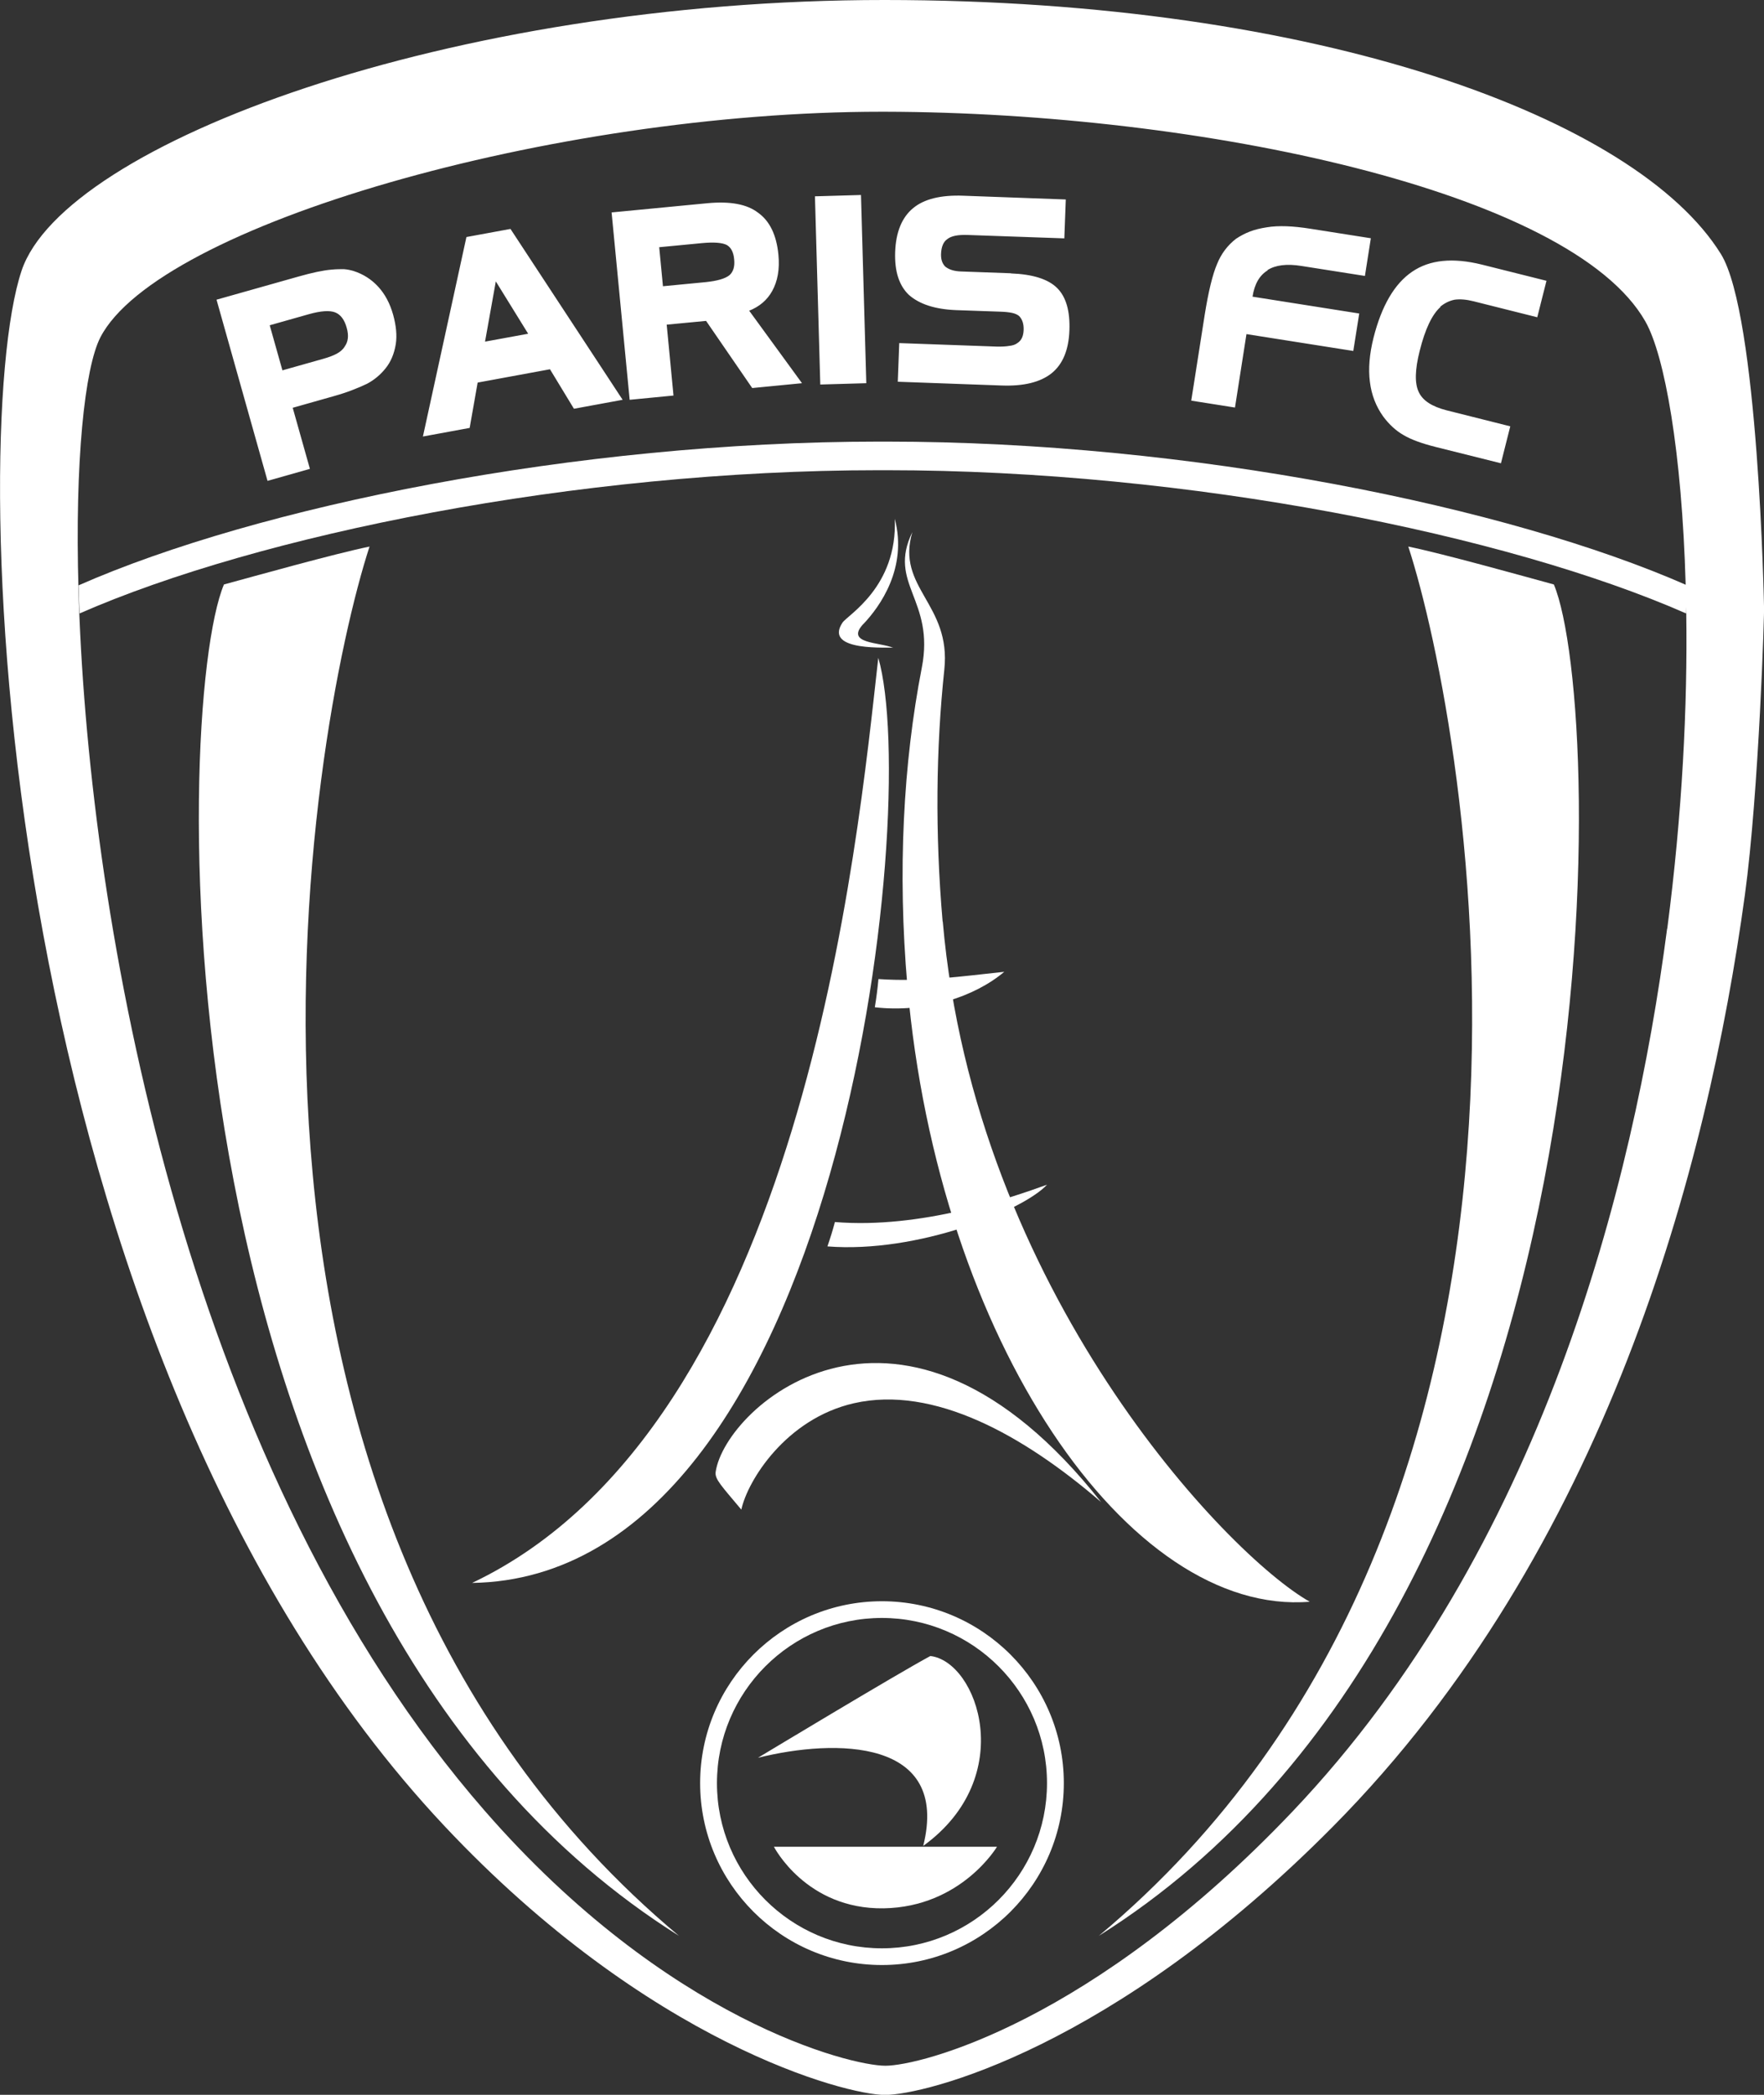 <?xml version="1.0" encoding="UTF-8"?> <svg xmlns="http://www.w3.org/2000/svg" width="80" height="95" viewBox="0 0 80 95" fill="none"><rect x="0" y="0" width="80" height="95" fill="#333333" stroke="none"/><g clip-path="url(#clip0_1829_1423)"><path d="M80.001 27.528C80.001 27.473 79.748 14.261 78.045 11.519C74.222 5.358 59.821 0.005 40.119 3.4701e-06C20.422 -0.005 2.901 6.518 0.978 12.278C-1.625 20.076 -0.203 61.118 20.142 82.794C29.425 92.681 38.367 95.005 40.135 95.005C41.904 95.005 50.456 92.939 60.463 82.821C72.833 70.324 77.441 52.957 79.133 40.586C79.77 35.931 80.028 27.55 80.001 27.528ZM75.606 42.114C74.074 53.837 69.878 70.291 58.634 82.134C49.533 91.719 41.739 93.681 40.152 93.681C38.564 93.681 30.265 91.626 21.977 82.112C8.673 66.851 4.224 42.845 3.604 28.012C3.582 27.583 3.571 27.16 3.56 26.742C3.39 20.906 3.84 16.68 4.554 15.295C7.179 10.228 25.052 5.067 39.97 5.067H40.141C54.455 5.1 71.256 8.667 74.618 14.575C75.497 16.114 76.277 20.499 76.447 26.512C76.458 26.94 76.469 27.375 76.474 27.82C76.535 32.013 76.293 36.904 75.612 42.12" fill="white"></path><path d="M49.95 68.131C46.413 65.076 42.337 62.817 38.729 63.636C35.642 64.339 33.906 67.142 33.62 68.461C32.731 67.395 32.407 67.081 32.456 66.752C32.895 63.751 40.887 56.639 49.95 68.137" fill="white"></path><path d="M39.832 29.831C38.893 38.113 36.476 64.63 21.41 71.786C38.135 71.522 41.799 36.64 39.832 29.831Z" fill="white"></path><path d="M42.749 41.79C42.404 37.8 42.447 33.947 42.826 30.369C43.145 27.38 40.624 26.66 41.376 24.132C40.234 26.479 42.409 27.182 41.805 30.282C40.964 34.596 40.701 39.52 41.151 44.703C42.557 60.805 51.203 73.314 59.398 72.638C55.641 70.516 44.211 58.524 42.755 41.784" fill="white"></path><path d="M39.168 28.287C39.899 27.512 41.167 25.764 40.58 23.527C40.706 26.622 38.438 27.891 38.207 28.237C37.312 29.595 40.415 29.325 40.514 29.38C39.904 29.116 38.3 29.204 39.163 28.287" fill="white"></path><path d="M36.959 8.903L37.201 17.438L39.288 17.378L39.047 8.843L36.965 8.903H36.959ZM65.312 13.915C65.504 13.751 65.724 13.641 65.971 13.591C66.213 13.558 66.499 13.58 66.828 13.663L69.717 14.388L70.135 12.734L67.218 12.003C65.894 11.673 64.84 11.777 64.043 12.322C63.242 12.866 62.659 13.866 62.291 15.317C62.105 16.059 62.05 16.729 62.127 17.317C62.198 17.905 62.401 18.427 62.731 18.889C63.005 19.257 63.313 19.538 63.659 19.735C63.994 19.933 64.472 20.109 65.103 20.268L68.07 21.01L68.493 19.334L65.609 18.609C64.939 18.438 64.516 18.164 64.34 17.773C64.153 17.383 64.17 16.762 64.384 15.916C64.631 14.921 64.95 14.256 65.329 13.921M45.846 12.393L43.578 12.311C43.276 12.3 43.04 12.228 42.869 12.091C42.732 11.953 42.672 11.767 42.677 11.53C42.688 11.195 42.782 10.964 42.963 10.843C43.139 10.7 43.446 10.64 43.886 10.656L48.269 10.81L48.335 9.046L43.693 8.876C42.672 8.837 41.908 9.024 41.408 9.442C40.903 9.859 40.628 10.524 40.596 11.437C40.568 12.3 40.771 12.943 41.216 13.371C41.694 13.794 42.403 14.025 43.353 14.064L45.38 14.135C45.599 14.141 45.77 14.163 45.901 14.19C46.028 14.218 46.132 14.262 46.214 14.328C46.363 14.476 46.434 14.69 46.423 14.971C46.412 15.245 46.324 15.438 46.148 15.553C46.055 15.625 45.934 15.668 45.781 15.685C45.616 15.713 45.423 15.723 45.209 15.718L40.782 15.559L40.716 17.312L45.413 17.482C46.423 17.521 47.181 17.334 47.692 16.927C48.197 16.52 48.466 15.872 48.499 14.987C48.532 14.102 48.346 13.459 47.939 13.058C47.533 12.657 46.835 12.437 45.846 12.399M17.159 13.009C16.851 12.673 16.477 12.431 16.032 12.289C15.901 12.25 15.752 12.217 15.593 12.206C15.439 12.206 15.252 12.206 15.027 12.228C14.648 12.261 14.154 12.366 13.539 12.541L9.82 13.591L12.133 21.807L14.055 21.263L13.275 18.493L15.137 17.966C15.483 17.867 15.774 17.773 16.016 17.674C16.247 17.587 16.461 17.493 16.653 17.4C16.972 17.229 17.252 16.998 17.488 16.702C17.724 16.41 17.878 16.042 17.949 15.608C18.01 15.212 17.966 14.767 17.829 14.273C17.686 13.761 17.46 13.338 17.153 13.003M15.632 15.723C15.544 15.855 15.423 15.96 15.269 16.042C15.104 16.13 14.906 16.202 14.676 16.268L12.808 16.795L12.232 14.751L14 14.251C14.544 14.097 14.95 14.069 15.203 14.168C15.45 14.267 15.626 14.503 15.725 14.872C15.824 15.218 15.791 15.504 15.626 15.723M35.015 13.206C35.268 12.756 35.367 12.201 35.301 11.541C35.213 10.651 34.905 10.019 34.378 9.645C33.878 9.26 33.114 9.118 32.082 9.216L27.737 9.634L28.556 18.131L30.544 17.938L30.236 14.723L32.022 14.553L34.114 17.598L36.372 17.378L33.977 14.091C34.444 13.904 34.79 13.608 35.015 13.206ZM33.087 12.476C32.895 12.635 32.532 12.739 32.011 12.794L30.066 12.981L29.896 11.211L31.84 11.025C32.379 10.975 32.758 11.003 32.966 11.113C33.158 11.228 33.268 11.442 33.296 11.767C33.329 12.085 33.257 12.322 33.082 12.481M21.152 10.755L19.18 19.796L21.3 19.406L21.662 17.35L24.942 16.746L26.029 18.537L28.237 18.131L23.151 10.382L21.152 10.75V10.755ZM21.997 15.493L22.486 12.761L23.953 15.135L21.997 15.493ZM57.48 12.25C57.842 12.019 58.359 11.953 59.034 12.063L61.901 12.514L62.17 10.805L59.446 10.376C59.029 10.31 58.666 10.272 58.348 10.261C58.023 10.25 57.721 10.261 57.441 10.31C57.156 10.354 56.908 10.415 56.694 10.497C56.475 10.579 56.266 10.689 56.057 10.827C55.673 11.123 55.382 11.508 55.195 11.975C54.992 12.448 54.805 13.217 54.635 14.278L54.025 18.169L56.008 18.482L56.529 15.152L61.374 15.916L61.643 14.218L56.804 13.454C56.892 12.882 57.123 12.481 57.491 12.261" fill="white"></path><path d="M39.996 72.616C35.449 72.616 31.752 76.314 31.752 80.865C31.752 85.415 35.449 89.114 39.996 89.114C44.544 89.114 48.246 85.415 48.246 80.865C48.246 76.314 44.544 72.616 39.996 72.616ZM39.996 88.356C35.871 88.356 32.515 84.998 32.515 80.865C32.515 76.732 35.871 73.374 39.996 73.374C44.121 73.374 47.483 76.732 47.483 80.865C47.483 84.998 44.127 88.356 39.996 88.356Z" fill="white"></path><path d="M34.373 79.716C37.905 78.837 43.084 78.843 41.87 83.712C46.188 80.585 44.337 75.353 42.194 75.1C40.733 75.88 34.373 79.716 34.373 79.716Z" fill="white"></path><path d="M35.098 83.75H45.215C45.215 83.75 43.595 86.481 40.08 86.542C36.559 86.597 35.098 83.75 35.098 83.75Z" fill="white"></path><path d="M37.866 55.414C37.767 55.788 37.652 56.156 37.525 56.524C41.634 56.848 46.418 54.881 47.483 53.727C45.819 54.326 41.766 55.738 37.866 55.419" fill="white"></path><path d="M39.839 44.4C39.8 44.828 39.745 45.257 39.674 45.68C41.953 45.944 44.2 45.208 45.545 44.071C43.596 44.279 41.8 44.537 39.839 44.4Z" fill="white"></path><path d="M40.2 20.027H39.876C26.101 20.027 11.661 22.978 3.564 26.545C3.575 26.962 3.586 27.386 3.608 27.82C11.716 24.264 26.128 21.324 39.876 21.324H40.2C53.948 21.324 68.361 24.258 76.468 27.82C76.49 27.391 76.501 26.962 76.512 26.545C68.416 22.978 53.976 20.027 40.2 20.027Z" fill="white"></path><path d="M16.759 24.786C15.138 25.121 11.59 26.116 10.156 26.506C7.817 32.073 6.812 72.726 30.792 87.79C7.646 68.444 14.067 33.051 16.759 24.786Z" fill="white"></path><path d="M63.868 24.786C66.559 33.051 72.974 68.444 49.834 87.79C73.815 72.726 72.804 32.073 70.47 26.506C69.042 26.116 65.488 25.121 63.868 24.786Z" fill="white"></path></g><defs><clipPath id="clip0_1829_1423"><rect width="80" height="95" fill="white"></rect></clipPath></defs></svg> 